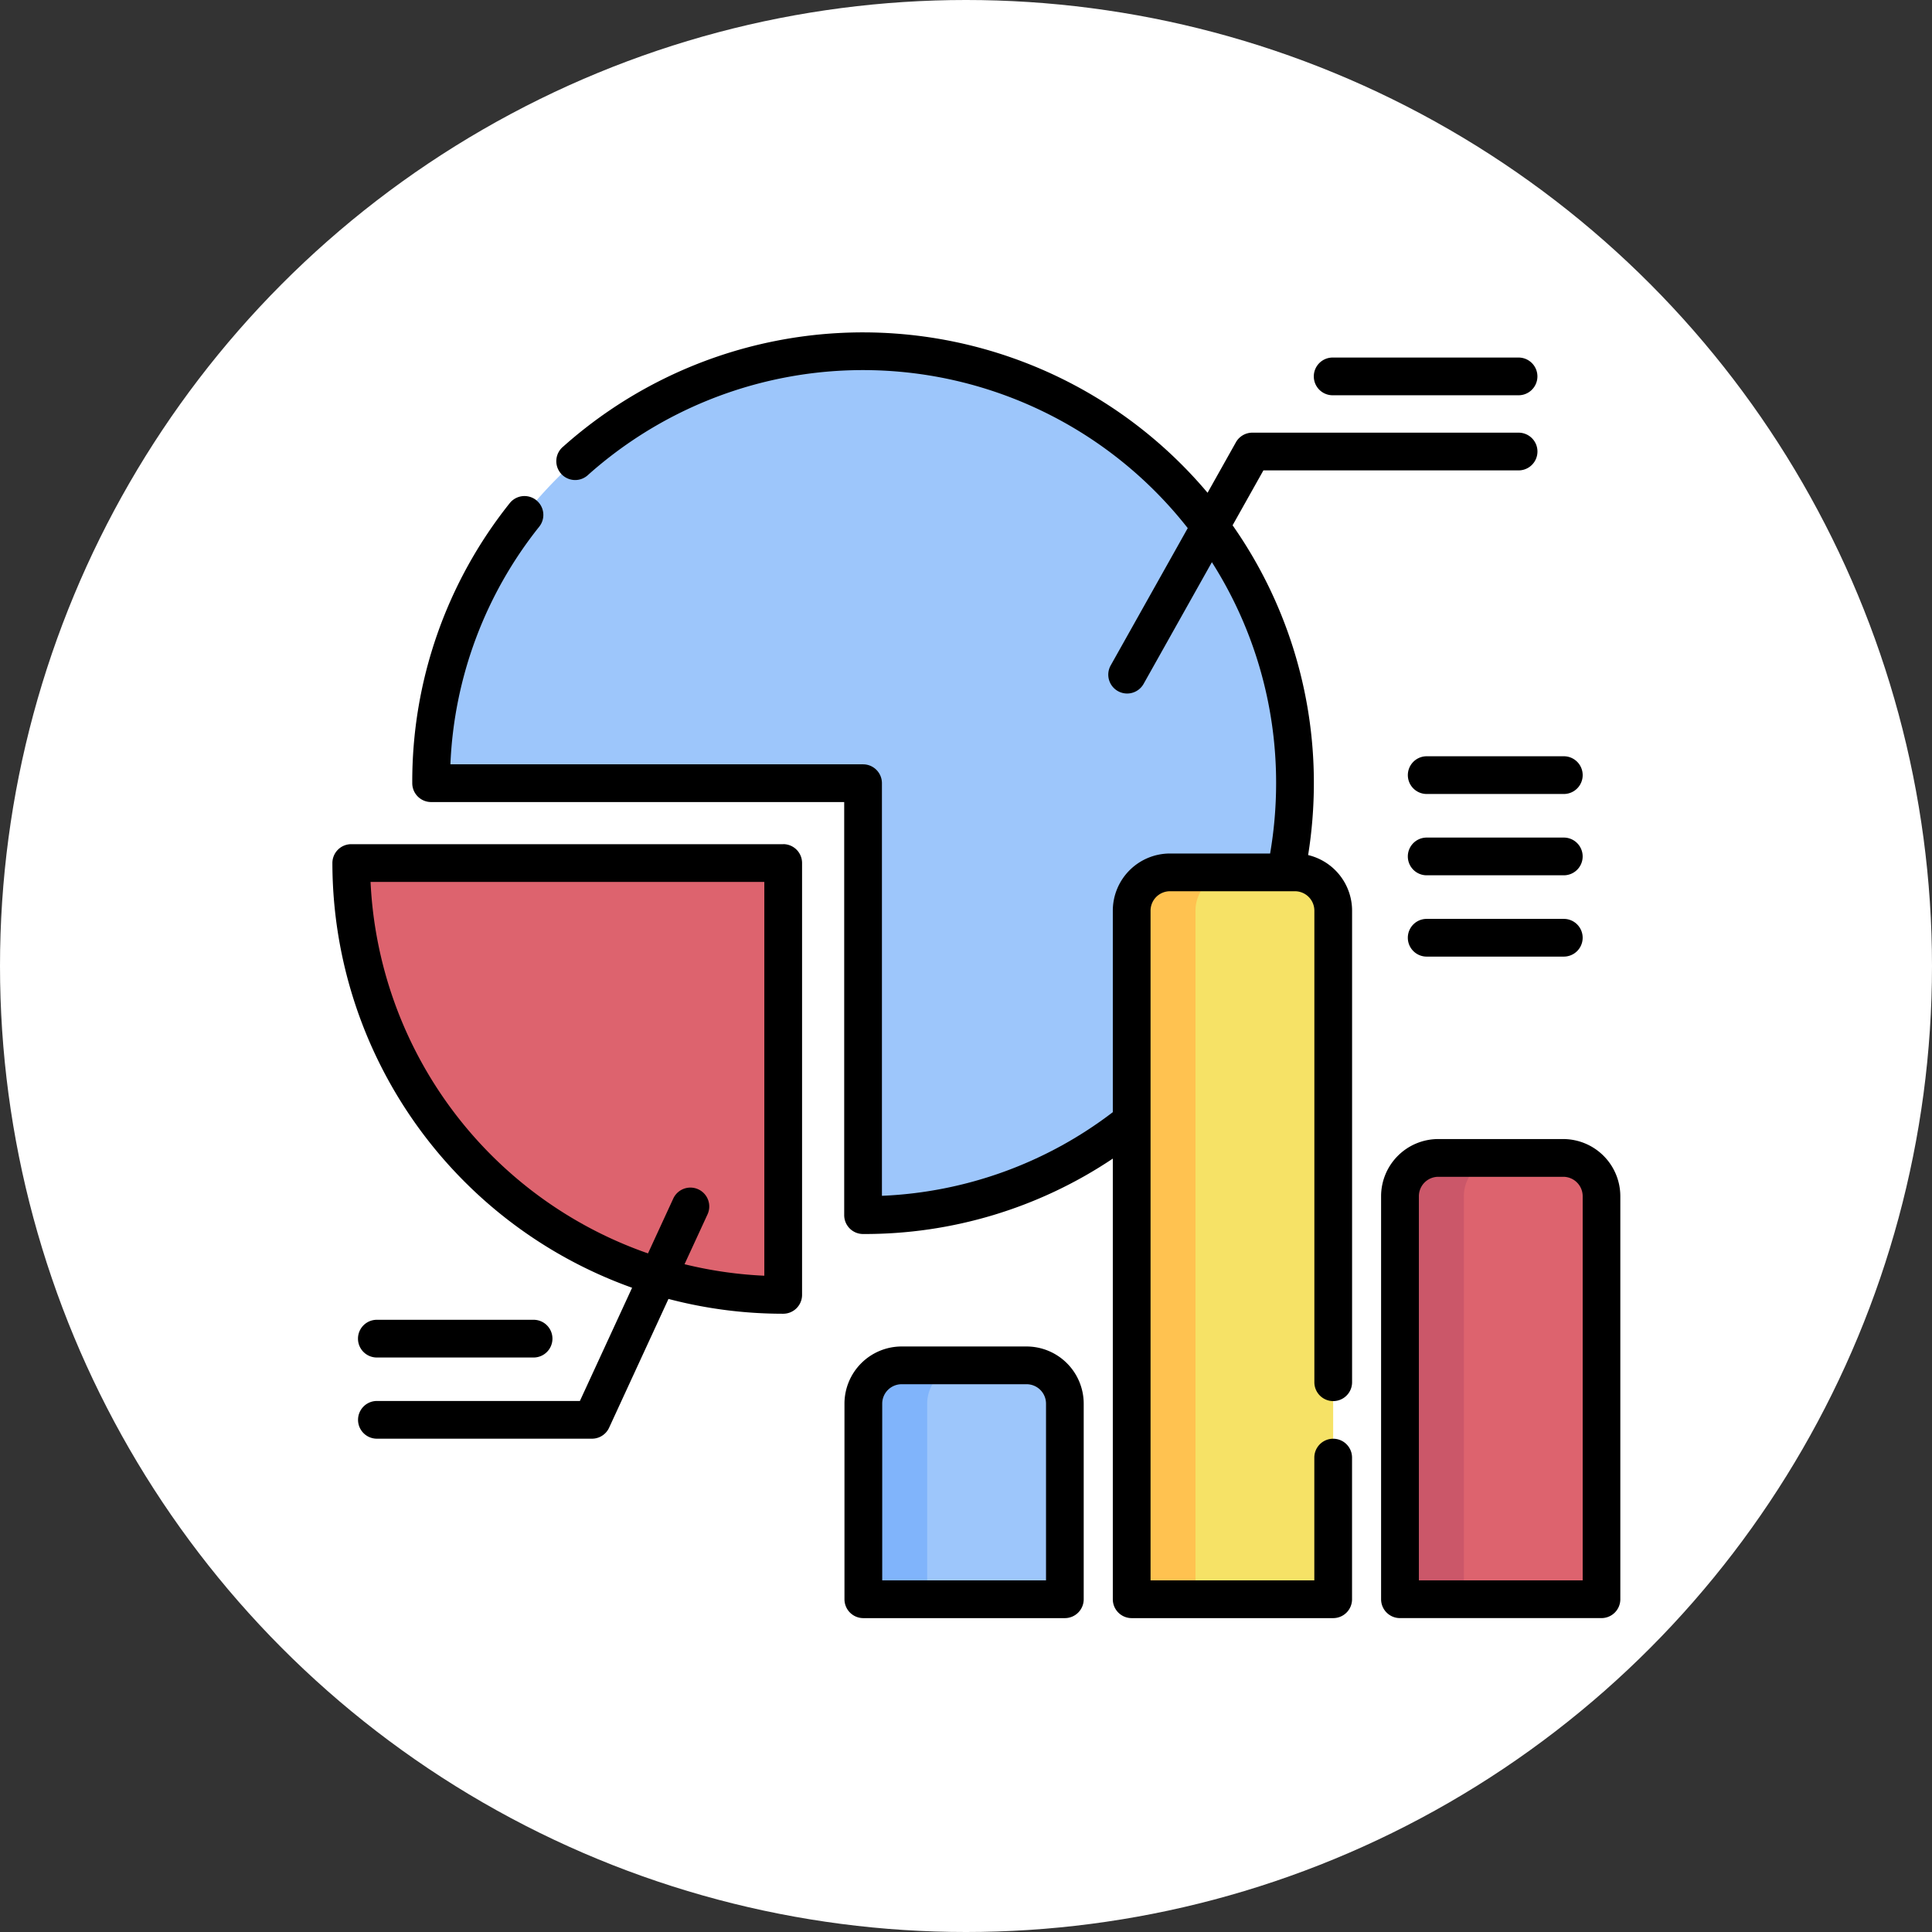 <svg xmlns="http://www.w3.org/2000/svg" width="93" height="93" viewBox="0 0 93 93">
  <rect x="0" y="0" width="93" height="93" fill="#333333" stroke="none"/>
  <g id="Grupo_1111941" data-name="Grupo 1111941" transform="translate(-1017 -2364)">
    <g id="Grupo_1111907" data-name="Grupo 1111907" transform="translate(-15.051 568)">
      <circle id="Elipse_13241" data-name="Elipse 13241" cx="46.5" cy="46.5" r="46.5" transform="translate(1032.051 1796)" fill="#fff"/>
    </g>
    <g id="pie-chart" transform="translate(1033 2379.551)">
      <g id="Grupo_1111938" data-name="Grupo 1111938" transform="translate(0.908 1.357)">
        <path id="Trazado_902339" data-name="Trazado 902339" d="M60.039,49.533A20.792,20.792,0,1,0,39.247,28.74H60.039Z" transform="translate(-35.403 -7.948)" fill="#9dc6fb"/>
        <path id="Trazado_902340" data-name="Trazado 902340" d="M218.93,411.066h-6.015a1.844,1.844,0,0,0-1.844,1.844v9.416h9.7V412.91A1.844,1.844,0,0,0,218.93,411.066Z" transform="translate(-186.421 -362.251)" fill="#9dc6fb"/>
        <path id="Trazado_902341" data-name="Trazado 902341" d="M215.987,411.071a1.842,1.842,0,0,0-1.843,1.843v9.416h-3.073v-9.416a1.843,1.843,0,0,1,1.843-1.843Z" transform="translate(-186.42 -362.255)" fill="#80b4fb"/>
        <path id="Trazado_902342" data-name="Trazado 902342" d="M325.585,215.1h-6.015a1.844,1.844,0,0,0-1.844,1.844v33.147h9.7V216.941A1.844,1.844,0,0,0,325.585,215.1Z" transform="translate(-280.16 -190.013)" fill="#f6e266"/>
        <path id="Trazado_902343" data-name="Trazado 902343" d="M322.646,215.1a1.843,1.843,0,0,0-1.843,1.843V250.09h-3.072V216.943a1.842,1.842,0,0,1,1.843-1.843Z" transform="translate(-280.164 -190.015)" fill="#ffc250"/>
        <path id="Trazado_902344" data-name="Trazado 902344" d="M432.241,328.609h-6.015a1.844,1.844,0,0,0-1.844,1.844v19.4h9.7v-19.4A1.843,1.843,0,0,0,432.241,328.609Z" transform="translate(-373.901 -289.779)" fill="#dd636e"/>
        <path id="Trazado_902345" data-name="Trazado 902345" d="M429.3,328.61a1.842,1.842,0,0,0-1.843,1.843v19.4h-3.073v-19.4a1.843,1.843,0,0,1,1.844-1.843H429.3Z" transform="translate(-373.9 -289.78)" fill="#cb5769"/>
        <path id="Trazado_902346" data-name="Trazado 902346" d="M28.292,232.188V211.4H7.5A20.792,20.792,0,0,0,28.292,232.188Z" transform="translate(-7.5 -186.759)" fill="#dd636e"/>
      </g>
      <g id="Grupo_1111939" data-name="Grupo 1111939" transform="translate(0 0.449)">
        <path id="Trazado_902347" data-name="Trazado 902347" d="M212.337,403.566h-6.015a2.755,2.755,0,0,0-2.752,2.752v9.416a.908.908,0,0,0,.908.908h9.7a.908.908,0,0,0,.908-.908v-9.416A2.755,2.755,0,0,0,212.337,403.566Zm.935,11.26h-7.885v-8.508a.936.936,0,0,1,.935-.935h6.015a.936.936,0,0,1,.935.935v8.508Z" transform="translate(-178.92 -354.751)"/>
        <path id="Trazado_902348" data-name="Trazado 902348" d="M74.874,25.609a21.868,21.868,0,0,0,.276-3.46A21.577,21.577,0,0,0,71.238,9.735l1.483-2.643H85.005a.908.908,0,1,0,0-1.816H72.189a.908.908,0,0,0-.792.464L70.033,8.17A21.682,21.682,0,0,0,39.015,5.947.908.908,0,1,0,40.224,7.3,19.871,19.871,0,0,1,69.079,9.871L65.37,16.48a.908.908,0,1,0,1.584.889l3.287-5.858a19.765,19.765,0,0,1,3.092,10.638,20.036,20.036,0,0,1-.289,3.385H68.223a2.754,2.754,0,0,0-2.751,2.751v9.7a19.63,19.63,0,0,1-11.114,4.026V22.149a.908.908,0,0,0-.908-.908H33.586A19.644,19.644,0,0,1,37.863,9.8a.908.908,0,1,0-1.423-1.129A21.468,21.468,0,0,0,31.75,22.149a.908.908,0,0,0,.908.908H52.542V42.942a.908.908,0,0,0,.908.908A21.446,21.446,0,0,0,65.472,40.22V61.432a.908.908,0,0,0,.908.908h9.7a.908.908,0,0,0,.908-.908V54.613a.908.908,0,1,0-1.816,0v5.911H67.289V28.285a.936.936,0,0,1,.935-.935h6.015a.936.936,0,0,1,.935.935v22.7a.908.908,0,0,0,1.816,0v-22.7a2.755,2.755,0,0,0-2.115-2.676Z" transform="translate(-27.905 -0.449)"/>
        <path id="Trazado_902349" data-name="Trazado 902349" d="M425.648,321.109h-6.015a2.755,2.755,0,0,0-2.752,2.752v19.4a.908.908,0,0,0,.908.908h9.7a.908.908,0,0,0,.908-.908v-19.4A2.755,2.755,0,0,0,425.648,321.109Zm.935,21.245H418.7V323.861a.936.936,0,0,1,.935-.935h6.015a.936.936,0,0,1,.935.935v18.493Z" transform="translate(-366.4 -282.279)"/>
        <path id="Trazado_902350" data-name="Trazado 902350" d="M21.7,203.894H.908A.908.908,0,0,0,0,204.8a21.738,21.738,0,0,0,14.427,20.446l-2.513,5.45H2.143a.908.908,0,0,0,0,1.816H12.495a.908.908,0,0,0,.825-.528l2.858-6.2a21.655,21.655,0,0,0,5.523.713.908.908,0,0,0,.908-.908V204.8a.908.908,0,0,0-.908-.908Zm-.908,20.773a19.808,19.808,0,0,1-3.841-.554l1.107-2.4a.908.908,0,0,0-1.649-.761l-1.217,2.64A19.927,19.927,0,0,1,1.837,205.71H20.792Z" transform="translate(0 -179.258)"/>
        <path id="Trazado_902351" data-name="Trazado 902351" d="M11.1,394.77h7.545a.908.908,0,1,0,0-1.816H11.1a.908.908,0,1,0,0,1.816Z" transform="translate(-8.96 -345.424)"/>
        <path id="Trazado_902352" data-name="Trazado 902352" d="M391.054,12.264H400a.908.908,0,0,0,0-1.816h-8.948a.908.908,0,0,0,0,1.816Z" transform="translate(-342.902 -9.237)"/>
        <path id="Trazado_902353" data-name="Trazado 902353" d="M427.51,169.856a.908.908,0,0,0,.908.908h6.6a.908.908,0,0,0,0-1.816h-6.6A.908.908,0,0,0,427.51,169.856Z" transform="translate(-375.741 -148.544)"/>
        <path id="Trazado_902354" data-name="Trazado 902354" d="M435.017,201.271h-6.6a.908.908,0,0,0,0,1.816h6.6a.908.908,0,0,0,0-1.816Z" transform="translate(-375.741 -176.953)"/>
        <path id="Trazado_902355" data-name="Trazado 902355" d="M435.017,233.594h-6.6a.908.908,0,0,0,0,1.816h6.6a.908.908,0,0,0,0-1.816Z" transform="translate(-375.741 -205.362)"/>
      </g>
    </g>
  </g>
</svg>
